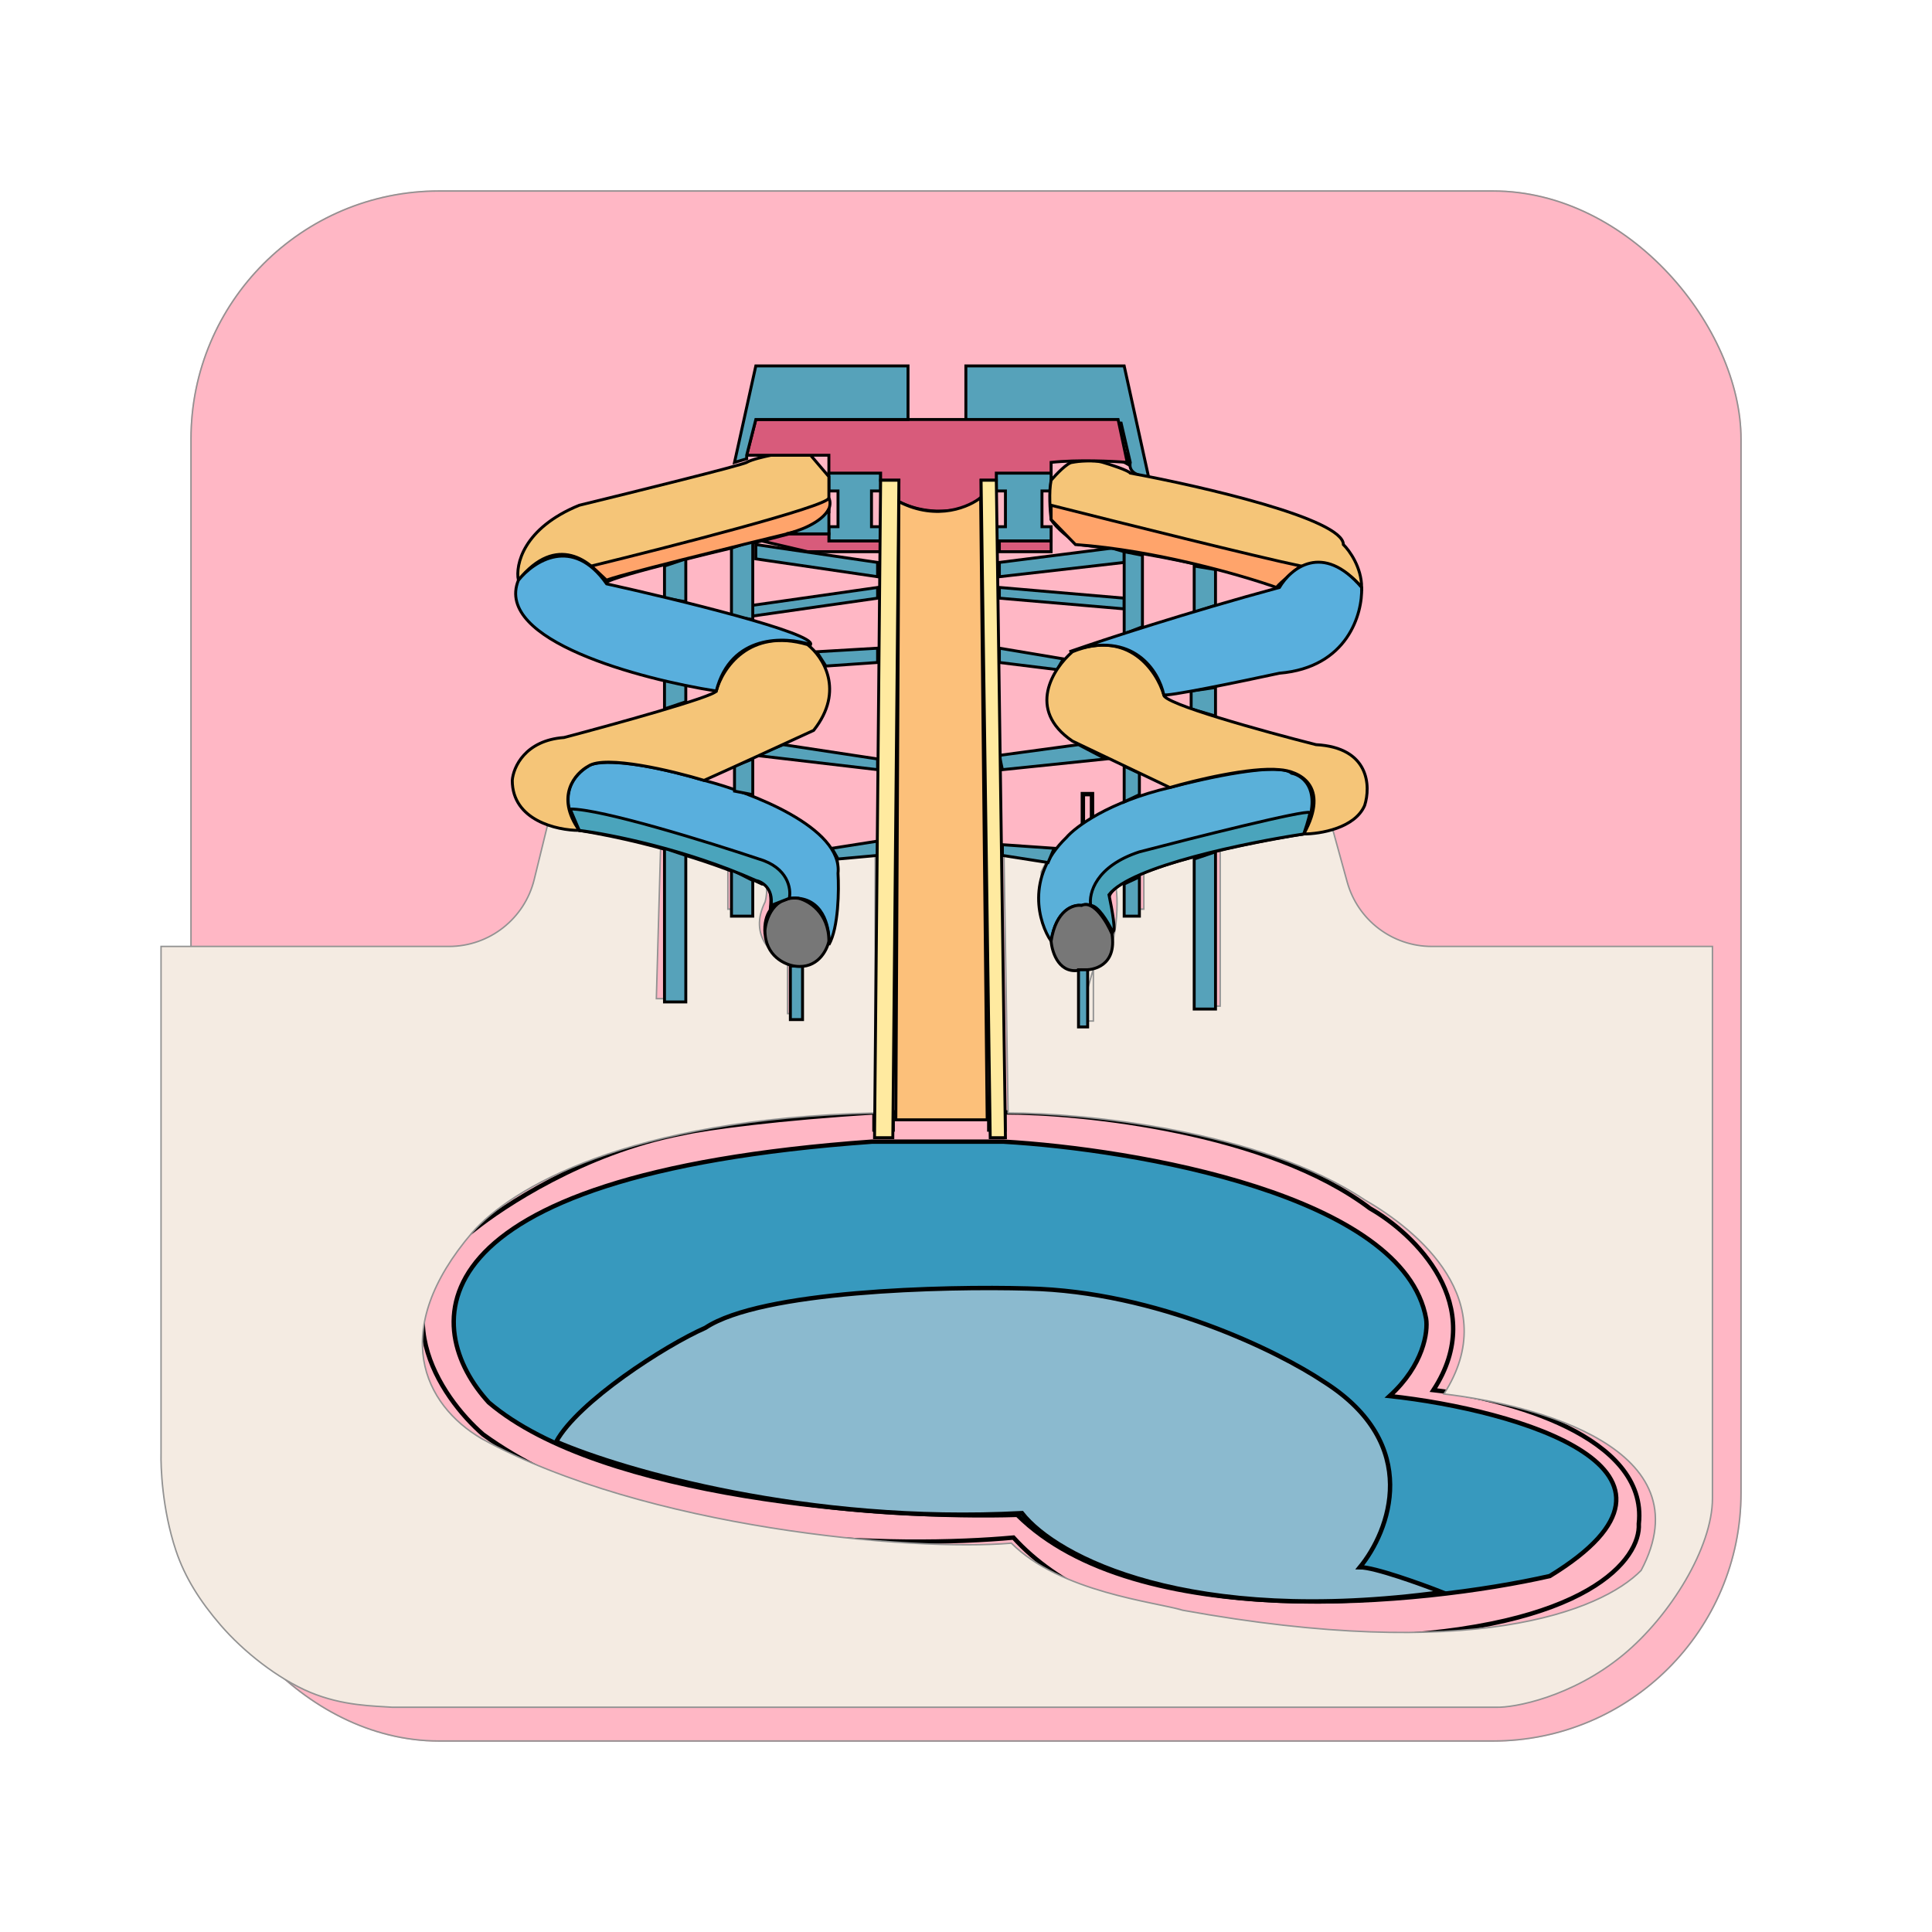 <svg width="132" height="132" viewBox="0 0 132 132" fill="none" xmlns="http://www.w3.org/2000/svg">
<g filter="url(#filter0_d_505_1518)">
<rect x="11" y="11" width="106" height="106" rx="17" fill="#FFB7C5"/>
<rect x="11.05" y="11.05" width="105.9" height="105.9" rx="16.95" stroke="#929292" stroke-width="0.1"/>
</g>
<path d="M97.436 90.101C95.939 81.652 77.545 78.513 68.535 78H59.594C27.657 80.288 28.821 90.835 33.396 95.822C41.047 102.334 60.421 103.793 69.5 103.5C77.65 111.597 97.154 109.661 105.886 107.68C117.696 100.464 103.743 96.335 94.941 95.382C97.269 93.269 97.574 90.981 97.436 90.101Z" fill="#3799BE" stroke="black" stroke-width="0.3"/>
<path d="M74.609 58.163H73.985V54.257H74.609V58.163Z" stroke="black" stroke-width="0.3"/>
<path d="M92.911 107.077C93.909 107.077 97.07 108.217 98.526 108.786C81.221 111.13 72.18 106.393 69.823 103.382C55.18 104.164 42.507 100.453 38 98.5C39.498 95.766 45.419 91.942 48.192 90.721C52.019 88.182 64.485 87.873 70.239 88.036C79.058 88.231 87.364 92.349 90.415 94.383C97.237 98.68 94.921 104.636 92.911 107.077Z" fill="#8BBACF" stroke="black" stroke-width="0.3"/>
<path d="M93.598 82.56C86.663 77.312 74.059 76 68.624 76V77.171H67.591V76H60.987V77.171H59.748V76C53.474 76.375 48.249 77.049 46.598 77.439C39.828 78.751 34.297 82.493 32.44 83.977C25.67 89.037 30.11 95.501 33 98C43.568 105.684 61.606 105.753 69.243 105.051C75.352 111.798 88.025 112.391 93.598 111.845C108.624 111.282 112.105 106.456 111.968 104.113C112.628 98.116 102.886 95.523 97.933 94.977C101.73 89.166 96.625 84.278 93.598 82.56Z" stroke="black" stroke-width="0.3"/>
<path d="M97.827 64.663H117V102.375C117 105.708 114.128 110.408 110.885 113.077C107.376 115.964 103.433 116.687 102.221 116.644H26.798C25.544 116.552 23.43 116.559 21.194 115.625C18.971 114.697 16.627 112.834 15.077 111.038C13.659 109.394 12.634 107.776 12.021 105.942C11.06 103.069 10.98 100.133 11.003 99.317L11.003 64.663H30.672C33.436 64.663 35.842 62.775 36.499 60.09L37.501 56C39.801 56.325 44.898 57.319 45.145 57.529L44.844 68.231H46.674V58.038L49.732 59.058V62.115H51.261V59.567C52.617 59.766 52.421 61.028 52.28 61.606C51.093 63.985 52.89 65.352 53.809 65.683V69.25H54.657V65.683C55.844 65.881 56.654 64.388 56.867 63.644C57.375 62.455 57.321 59.608 57.25 58.286L59.794 58.038V76.043C42.834 76.439 34.889 81.223 32.275 84.197C26.509 90.937 28.957 95.985 32.915 98.298C44.108 104.444 62.384 106.011 69.097 105.433C72.489 108.803 78.91 109.441 80.818 110.019C100.491 113.588 109.371 110.103 112.127 107.295C116.537 98.968 104.944 95.984 98.655 95.24C102.725 88.896 96.861 84.055 93.257 81.99C86.134 77.232 74.036 76.043 68.877 76.043L68.588 58.038L71.645 58.548L71.136 59.567C71.136 63.644 73.189 66.44 73.684 66.192H74.703C76.399 65.796 76.444 61.413 76.232 60.587L76.41 60.311C76.579 59.914 76.678 60.16 76.96 60.077L77.091 62.115H78.151V59.423L81.838 58.038V59.567V68.74H83.366V57.734L85.914 57.019L88.972 56.51H91.011L92.043 60.257C92.76 62.86 95.127 64.663 97.827 64.663Z" fill="#F4EBE2"/>
<path d="M74.703 66.192C76.399 65.796 76.444 61.413 76.232 60.587L76.41 60.311C76.579 59.914 76.678 60.16 76.96 60.077L77.091 62.115H78.151V59.423L81.838 58.038V59.567V68.74H83.366V57.734L85.914 57.019L88.972 56.51H91.011L92.043 60.257C92.76 62.86 95.127 64.663 97.827 64.663H117V102.375C117 105.708 114.128 110.408 110.885 113.077C107.376 115.964 103.433 116.687 102.221 116.644H26.798C25.544 116.552 23.43 116.559 21.194 115.625C18.971 114.697 16.627 112.834 15.077 111.038C13.659 109.394 12.634 107.776 12.021 105.942C11.06 103.069 10.98 100.133 11.003 99.317L11.003 64.663H30.672C33.436 64.663 35.842 62.775 36.499 60.09L37.501 56C39.801 56.325 44.898 57.319 45.145 57.529L44.844 68.231H46.674V58.038L49.732 59.058V62.115H51.261V59.567C52.617 59.766 52.421 61.028 52.28 61.606C51.093 63.985 52.89 65.352 53.809 65.683V69.25H54.657V65.683C55.844 65.881 56.654 64.388 56.867 63.644C57.375 62.455 57.321 59.608 57.25 58.286L59.794 58.038V76.043C42.834 76.439 34.889 81.223 32.275 84.197C26.509 90.937 28.957 95.985 32.915 98.298C44.108 104.444 62.384 106.011 69.097 105.433C72.489 108.803 78.91 109.441 80.818 110.019C100.491 113.588 109.371 110.103 112.127 107.295C116.537 98.968 104.944 95.984 98.655 95.24C102.725 88.896 96.861 84.055 93.257 81.99C86.134 77.232 74.036 76.043 68.877 76.043L68.588 58.038L71.645 58.548L71.136 59.567C71.136 63.644 73.189 66.44 73.684 66.192M74.703 66.192L73.684 69.76M74.703 66.192V69.76H73.684M74.703 66.192H73.684M73.684 69.76V66.192" stroke="#929292" stroke-width="0.1"/>
<path d="M67.953 68.731H61.297V67.51H67.953V68.731Z" stroke="black" stroke-width="0.2"/>
<path d="M77.08 31H75C75.665 31 76.664 31.488 77.08 31.732V31Z" fill="#56A2BA" stroke="black" stroke-width="0.2"/>
<path d="M60.167 32.324H56.631V33.544H57.255V35.986H56.631V36.962H60.167V35.986H59.543V33.544H60.167V32.324Z" fill="#56A2BA" stroke="black" stroke-width="0.2"/>
<path d="M68.071 36.962H71.815V36.23V35.986H71.191V33.544H71.399H71.815V32.324H68.071V33.544H68.695V35.986H68.071V36.962Z" fill="#56A2BA" stroke="black" stroke-width="0.2"/>
<path d="M76.599 28.906L77.223 31.591C77.057 32.373 77.986 32.568 78.471 32.568L76.807 25H65.991V28.662L76.599 28.906Z" fill="#56A2BA" stroke="black" stroke-width="0.2"/>
<path d="M48.104 53.318C51.294 54.132 57.589 56.541 57.256 59.666C57.325 60.805 57.298 63.376 56.632 64.548C56.701 63.572 56.382 61.57 54.552 61.374C54.006 61.321 53.119 61.464 52.621 62.176C52.547 62.761 52.398 63.374 52.264 63.816C52.207 63.078 52.361 62.549 52.621 62.176C52.738 61.252 52.667 60.398 52.056 60.398C50.392 59.584 45.567 57.713 39.577 56.736C38.883 55.841 38.037 53.709 40.2 52.342C40.616 52.016 42.78 51.756 48.104 53.318Z" fill="#59AFDD" stroke="black" stroke-width="0.2"/>
<path d="M75.767 61.619C75.268 59.666 84.433 57.713 89.078 56.98C90.409 54.051 89.078 52.993 88.246 52.83C87.415 52.049 82.353 53.156 79.927 53.807C75.767 54.783 73.479 56.492 72.855 57.224C70.026 59.959 70.983 63.083 71.815 64.304C72.148 62.156 73.34 61.781 73.895 61.863C74.893 61.472 75.698 63.002 75.975 63.816C76.141 63.62 75.906 62.27 75.767 61.619Z" fill="#5AB0D9" stroke="black" stroke-width="0.2"/>
<path d="M52.68 31.103H55.384L56.632 32.568V35.009C56.146 35.416 54.968 36.279 54.136 36.474C49.865 37.446 41.881 39.354 41.395 39.807C41.413 39.836 41.431 39.864 41.448 39.892C41.367 39.876 41.352 39.847 41.395 39.807C40.453 38.349 38.028 36.39 35.416 39.647C35.208 38.59 35.749 36.083 39.576 34.521C43.251 33.626 50.683 31.787 51.016 31.591C51.349 31.396 52.264 31.184 52.68 31.103Z" fill="#F5C578" stroke="black" stroke-width="0.2"/>
<path d="M71.816 35.497C72.148 36.083 73.202 36.881 73.688 37.206C80.51 37.987 85.682 39.485 87.415 40.136C89.578 37.206 92.06 38.915 93.031 40.136C93.031 38.769 92.199 37.613 91.783 37.206C91.783 35.448 82.077 33.219 77.224 32.324C77.057 32.128 75.906 31.754 75.352 31.591C74.686 31.396 73.688 31.51 73.272 31.591C72.939 31.591 72.162 32.405 71.816 32.812C71.649 33.593 71.746 34.928 71.816 35.497Z" fill="#F5C578" stroke="black" stroke-width="0.2"/>
<path d="M71.815 37.694V37.206V36.962H68.279V37.694H71.815Z" fill="#D85B7B" stroke="black" stroke-width="0.2"/>
<path d="M60.167 37.694V36.962H56.632V36.474H53.928L52.056 36.962L55.176 37.694H60.167Z" fill="#D85B7B" stroke="black" stroke-width="0.2"/>
<path d="M76.391 28.662H51.848H51.64L51.016 31.103H56.632V32.324H60.167V32.812H61.415V34.277C63.745 35.449 66.13 34.765 67.031 34.277V32.812H68.071V32.324H71.815V31.591C73.645 31.396 76.044 31.51 77.015 31.591L76.391 28.662Z" fill="#D85B7B" stroke="black" stroke-width="0.2"/>
<path d="M62.039 25V28.662H51.64L51.016 31.103V31.347L50.184 31.591L51.64 25H62.039Z" fill="#56A2BA" stroke="black" stroke-width="0.2"/>
<path d="M51.639 38.183L59.959 39.403V38.427L51.639 37.206V38.183Z" fill="#56A2BA" stroke="black" stroke-width="0.2"/>
<path d="M59.96 40.868L51.432 42.089V41.356L59.96 40.136V40.868Z" fill="#56A2BA" stroke="black" stroke-width="0.2"/>
<path d="M59.96 45.262L56.424 45.506L55.8 44.53L59.96 44.286V45.262Z" fill="#56A2BA" stroke="black" stroke-width="0.2"/>
<path d="M51.639 51.61L59.959 52.586V51.854L53.511 50.877L51.639 51.61Z" fill="#56A2BA" stroke="black" stroke-width="0.2"/>
<path d="M59.96 58.445L57.256 58.689L56.84 57.957L59.96 57.468V58.445Z" fill="#56A2BA" stroke="black" stroke-width="0.2"/>
<path d="M49.976 37.45V42.089L51.431 42.333V36.962L49.976 37.45Z" fill="#56A2BA" stroke="black" stroke-width="0.2"/>
<path d="M50.184 52.342V54.051L51.432 54.295V51.854L50.184 52.342Z" fill="#56A2BA" stroke="black" stroke-width="0.2"/>
<path d="M54.832 69.662H54V66H54.832V69.662Z" fill="#56A2BA" stroke="black" stroke-width="0.2"/>
<path d="M51.431 62.595H49.976V59.422L51.431 60.154V62.595Z" fill="#56A2BA" stroke="black" stroke-width="0.2"/>
<path d="M45.4 38.671V40.868L46.856 41.112V38.183L45.4 38.671Z" fill="#56A2BA" stroke="black" stroke-width="0.2"/>
<path d="M45.4 46.483V48.436L46.856 47.948V46.727L45.4 46.483Z" fill="#56A2BA" stroke="black" stroke-width="0.2"/>
<path d="M45.4 68.454H46.856V58.445L45.4 57.957V68.454Z" fill="#56A2BA" stroke="black" stroke-width="0.2"/>
<path d="M40.408 38.671L41.448 39.648C41.614 39.452 50.392 37.288 54.76 36.23C56.756 35.449 56.839 34.44 56.632 34.033C56.465 34.619 45.746 37.369 40.408 38.671Z" fill="#FFA46B" stroke="black" stroke-width="0.2"/>
<path d="M56.632 64.304C56.632 62.351 55.245 61.537 54.552 61.374C52.888 61.179 52.333 62.758 52.264 63.572C52.264 65.329 53.651 65.931 54.344 66.013C55.841 66.208 56.493 64.955 56.632 64.304Z" fill="#777777" stroke="black" stroke-width="0.2"/>
<path d="M51.848 58.689C53.844 59.275 54.066 60.724 53.928 61.375L52.68 61.863C52.846 60.691 52.056 60.235 51.64 60.154C46.814 58.006 41.587 56.98 39.576 56.736L38.952 55.272C41.115 55.272 48.45 57.55 51.848 58.689Z" fill="#4AA4BC" stroke="black" stroke-width="0.2"/>
<path d="M55.591 49.901C57.754 47.166 56.215 44.855 55.175 44.042C51.182 42.87 49.351 45.669 48.935 47.215C48.769 47.606 41.933 49.494 38.536 50.389C35.873 50.584 35.069 52.423 35 53.319C35 56.053 38.05 56.736 39.576 56.736C37.912 54.393 39.298 52.83 40.2 52.342C41.364 51.561 45.954 52.667 48.103 53.319C49.434 52.733 53.65 50.796 55.591 49.901Z" fill="#F5C578" stroke="black" stroke-width="0.2"/>
<path d="M55.384 44.042C55.717 43.261 46.232 40.95 41.448 39.892C39.119 36.572 36.456 38.346 35.416 39.648C33.752 43.749 43.736 46.402 48.936 47.215C49.934 43.309 53.651 43.472 55.384 44.042Z" fill="#59AFDD" stroke="black" stroke-width="0.2"/>
<path d="M76.807 38.427L68.279 39.403V38.427L75.975 37.45L76.807 37.694V38.427Z" fill="#56A2BA" stroke="black" stroke-width="0.2"/>
<path d="M68.279 40.868L76.807 41.6V40.868L68.279 40.136V40.868Z" fill="#56A2BA" stroke="black" stroke-width="0.2"/>
<path d="M68.279 45.262L72.231 45.75L72.647 45.018L68.279 44.286V45.262Z" fill="#56A2BA" stroke="black" stroke-width="0.2"/>
<path d="M75.559 51.854L68.487 52.586L68.279 51.61L73.687 50.877L75.559 51.854Z" fill="#56A2BA" stroke="black" stroke-width="0.2"/>
<path d="M68.487 57.713L72.023 57.957L71.607 58.933L68.487 58.445V57.713Z" fill="#56A2BA" stroke="black" stroke-width="0.2"/>
<path d="M78.055 37.938V42.821L76.807 43.309V37.694L78.055 37.938Z" fill="#56A2BA" stroke="black" stroke-width="0.2"/>
<path d="M77.847 52.83V54.295L76.807 54.783V52.342L77.847 52.83Z" fill="#56A2BA" stroke="black" stroke-width="0.2"/>
<path d="M77.847 62.595H76.807V60.398L77.847 59.91V62.595Z" fill="#56A2BA" stroke="black" stroke-width="0.2"/>
<path d="M83.047 38.915V41.356L81.591 41.845V38.671L83.047 38.915Z" fill="#56A2BA" stroke="black" stroke-width="0.2"/>
<path d="M83.047 46.971V48.924L81.383 48.436V47.215L83.047 46.971Z" fill="#56A2BA" stroke="black" stroke-width="0.2"/>
<path d="M83.047 68.942H81.591V58.689L83.047 58.201V68.942Z" fill="#56A2BA" stroke="black" stroke-width="0.2"/>
<path d="M88.871 38.671C86.042 38.085 76.322 35.66 71.815 34.521V35.498L73.479 37.206C78.97 37.597 84.919 39.322 87.207 40.136C87.539 39.745 88.454 38.997 88.871 38.671Z" fill="#FFA46B" stroke="black" stroke-width="0.2"/>
<path d="M77.848 58.201C74.853 59.177 74.381 61.049 74.52 61.863C75.019 61.863 75.698 63.002 75.976 63.572C76.308 63.962 75.976 62.107 75.768 61.13C77.265 59.177 85.266 57.55 89.079 56.98C89.412 56.004 89.495 55.597 89.495 55.515C89.163 55.32 81.592 57.224 77.848 58.201Z" fill="#4AA4BC" stroke="black" stroke-width="0.2"/>
<path d="M73.271 50.633C70.11 48.485 71.954 45.669 73.271 44.53C77.098 42.968 79.026 45.832 79.511 47.459C79.345 48.045 86.375 49.982 89.911 50.877C93.572 51.072 93.655 53.725 93.239 55.027C92.573 56.59 90.188 56.98 89.079 56.98C90.909 53.66 88.732 52.667 87.415 52.586C85.418 52.391 81.591 53.319 79.927 53.807L73.271 50.633Z" fill="#F5C578" stroke="black" stroke-width="0.2"/>
<path d="M87.415 40.136C88.178 38.834 90.369 37.011 93.031 40.136C93.1 41.926 92.074 45.604 87.415 45.995C84.781 46.564 79.511 47.655 79.511 47.459C79.169 45.853 77.436 43.042 73.232 44.471C73.174 44.491 73.117 44.511 73.064 44.53C73.12 44.51 73.176 44.49 73.232 44.471C75.443 43.699 81.093 41.848 87.415 40.136Z" fill="#59AFDD" stroke="black" stroke-width="0.2"/>
<path d="M60.167 32.812H61.415L60.999 77.731H59.751L60.167 32.812Z" fill="#FFEAA0" stroke="black" stroke-width="0.2"/>
<path d="M61.415 34.277C64.078 35.644 66.307 34.57 67 34L67.447 76.51H61.207L61.415 34.277Z" fill="#FCC07A" stroke="black" stroke-width="0.2"/>
<path d="M68.695 77.731L68.071 32.812H67.031L67.655 77.731H68.695Z" fill="#FFEAA0" stroke="black" stroke-width="0.2"/>
<path d="M73.895 66.257C72.397 66.648 71.884 65.118 71.815 64.304C72.148 62.156 73.34 61.781 73.895 61.863C74.727 61.472 75.628 63.002 75.975 63.816C76.308 65.964 74.727 66.338 73.895 66.257Z" fill="#777777" stroke="black" stroke-width="0.2"/>
<path d="M56.632 36.474V34.765C56.132 35.741 54.482 36.311 53.72 36.474H56.632Z" fill="#56A2BA" stroke="black" stroke-width="0.2"/>
<path d="M74.311 70.163H73.687V66.257H74.311V70.163Z" fill="#56A2BA" stroke="black" stroke-width="0.2"/>
<defs>
<filter id="filter0_d_505_1518" x="0" y="0" width="132" height="132" filterUnits="userSpaceOnUse" color-interpolation-filters="sRGB">
<feFlood flood-opacity="0" result="BackgroundImageFix"/>
<feColorMatrix in="SourceAlpha" type="matrix" values="0 0 0 0 0 0 0 0 0 0 0 0 0 0 0 0 0 0 127 0" result="hardAlpha"/>
<feMorphology radius="1" operator="erode" in="SourceAlpha" result="effect1_dropShadow_505_1518"/>
<feOffset dx="2" dy="2"/>
<feGaussianBlur stdDeviation="7"/>
<feComposite in2="hardAlpha" operator="out"/>
<feColorMatrix type="matrix" values="0 0 0 0 0 0 0 0 0 0 0 0 0 0 0 0 0 0 0.18 0"/>
<feBlend mode="normal" in2="BackgroundImageFix" result="effect1_dropShadow_505_1518"/>
<feBlend mode="normal" in="SourceGraphic" in2="effect1_dropShadow_505_1518" result="shape"/>
</filter>
</defs>
</svg>
